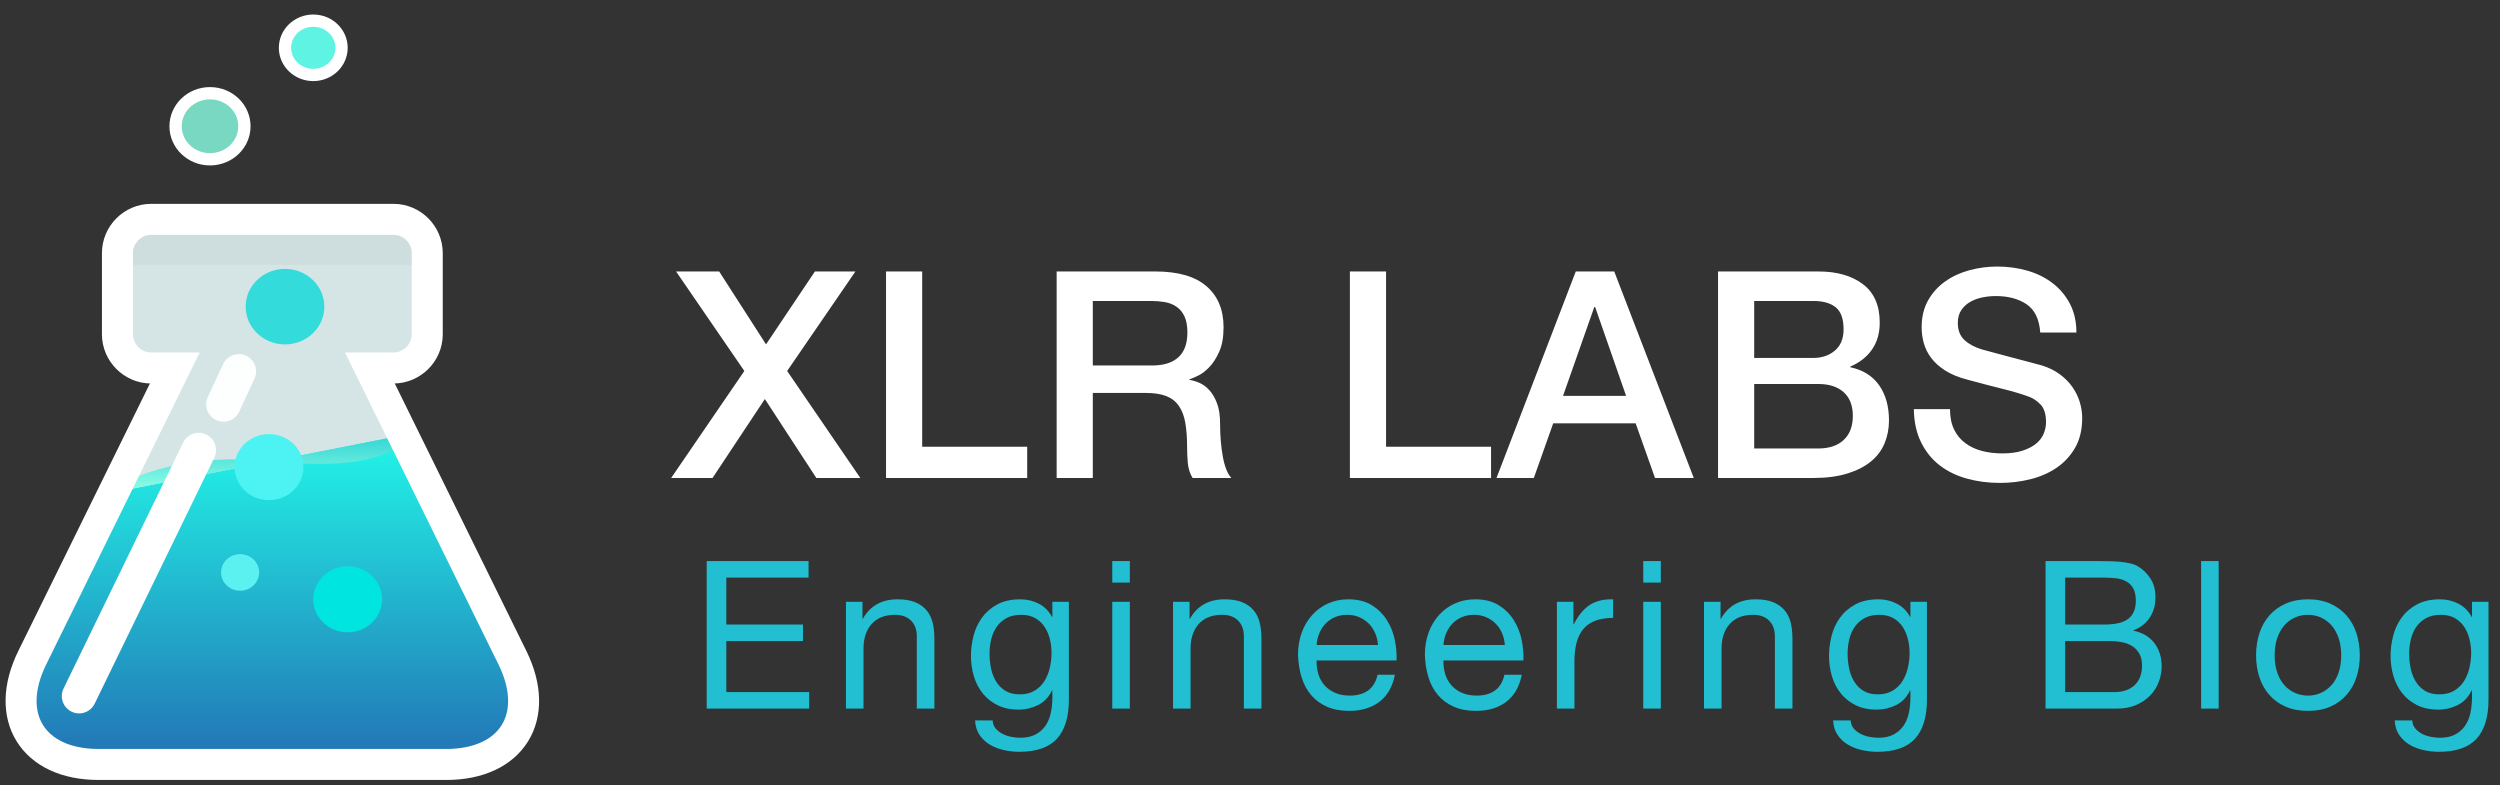 <?xml version="1.0" encoding="UTF-8"?>
<svg width="121px" height="38px" viewBox="0 0 121 38" version="1.1" xmlns="http://www.w3.org/2000/svg" xmlns:xlink="http://www.w3.org/1999/xlink">
    <rect x="0" y="0" width="121" height="38" fill="#333333" stroke="none"/>
    <!-- Generator: Sketch 42 (36781) - http://www.bohemiancoding.com/sketch -->
    <title>Group 3</title>
    <desc>Created with Sketch.</desc>
    <defs>
        <linearGradient x1="50%" y1="97.575%" x2="50%" y2="0%" id="linearGradient-1">
            <stop stop-color="#0065AC" offset="0%"></stop>
            <stop stop-color="#00F5E4" offset="100%"></stop>
        </linearGradient>
        <linearGradient x1="50%" y1="0%" x2="50%" y2="100%" id="linearGradient-2">
            <stop stop-color="#11CECE" offset="0%"></stop>
            <stop stop-color="#83FFE4" offset="100%"></stop>
        </linearGradient>
    </defs>
    <g id="Page-1" stroke="none" stroke-width="1" fill="none" fill-rule="evenodd">
        <g id="logo-xlr-labs-blog" transform="translate(-15, -6)">
            <g id="Group-3" transform="translate(16, 7)">
                <g id="Group-2">
                    <g id="Group" transform="translate(30.526, 11.135)">
                        <g id="logo-xlr-labs-ngmvps-beta">
                            <path d="M1.196,1.004 L3.282,1.004 L5.55,4.532 L7.916,1.004 L9.876,1.004 L6.572,5.82 L10.114,11 L7.986,11 L5.494,7.178 L2.96,11 L0.958,11 L4.5,5.82 L1.196,1.004 Z M11.358,1.004 L13.108,1.004 L13.108,9.488 L18.19,9.488 L18.19,11 L11.358,11 L11.358,1.004 Z M19.616,1.004 L24.39,1.004 C25.492,1.004 26.318,1.242 26.868,1.718 C27.419,2.194 27.694,2.857 27.694,3.706 C27.694,4.182 27.624,4.576 27.484,4.889 C27.344,5.202 27.181,5.454 26.994,5.645 C26.808,5.836 26.623,5.974 26.441,6.058 C26.259,6.142 26.126,6.198 26.042,6.226 L26.042,6.254 C26.192,6.273 26.353,6.319 26.525,6.394 C26.698,6.469 26.859,6.588 27.008,6.751 C27.158,6.914 27.281,7.127 27.379,7.388 C27.477,7.649 27.526,7.976 27.526,8.368 C27.526,8.956 27.571,9.49 27.659,9.971 C27.748,10.452 27.886,10.795 28.072,11 L26.196,11 C26.066,10.785 25.989,10.547 25.965,10.286 C25.942,10.025 25.93,9.773 25.93,9.53 C25.93,9.073 25.902,8.678 25.846,8.347 C25.79,8.016 25.688,7.74 25.538,7.521 C25.389,7.302 25.186,7.141 24.929,7.038 C24.673,6.935 24.344,6.884 23.942,6.884 L21.366,6.884 L21.366,11 L19.616,11 L19.616,1.004 Z M21.366,5.554 L24.236,5.554 C24.796,5.554 25.221,5.421 25.51,5.155 C25.8,4.889 25.944,4.49 25.944,3.958 C25.944,3.641 25.898,3.382 25.804,3.181 C25.711,2.98 25.583,2.824 25.419,2.712 C25.256,2.6 25.069,2.525 24.859,2.488 C24.649,2.451 24.432,2.432 24.208,2.432 L21.366,2.432 L21.366,5.554 Z M33.809,1.004 L35.559,1.004 L35.559,9.488 L40.641,9.488 L40.641,11 L33.809,11 L33.809,1.004 Z M44.741,1.004 L46.603,1.004 L50.453,11 L48.577,11 L47.639,8.354 L43.649,8.354 L42.711,11 L40.905,11 L44.741,1.004 Z M44.125,7.024 L47.177,7.024 L45.679,2.726 L45.637,2.726 L44.125,7.024 Z M53.377,5.19 L56.233,5.19 C56.653,5.19 57.003,5.071 57.283,4.833 C57.563,4.595 57.703,4.252 57.703,3.804 C57.703,3.3 57.577,2.945 57.325,2.74 C57.073,2.535 56.709,2.432 56.233,2.432 L53.377,2.432 L53.377,5.19 Z M51.627,1.004 L56.485,1.004 C57.381,1.004 58.1,1.209 58.641,1.62 C59.183,2.031 59.453,2.651 59.453,3.482 C59.453,3.986 59.33,4.418 59.082,4.777 C58.835,5.136 58.483,5.414 58.025,5.61 L58.025,5.638 C58.641,5.769 59.108,6.06 59.425,6.513 C59.743,6.966 59.901,7.533 59.901,8.214 C59.901,8.606 59.831,8.972 59.691,9.313 C59.551,9.654 59.332,9.948 59.033,10.195 C58.735,10.442 58.352,10.638 57.885,10.783 C57.419,10.928 56.863,11 56.219,11 L51.627,11 L51.627,1.004 Z M53.377,9.572 L56.471,9.572 C57.003,9.572 57.416,9.434 57.71,9.159 C58.004,8.884 58.151,8.494 58.151,7.99 C58.151,7.495 58.004,7.115 57.71,6.849 C57.416,6.583 57.003,6.45 56.471,6.45 L53.377,6.45 L53.377,9.572 Z M62.854,7.668 C62.854,8.051 62.919,8.377 63.05,8.648 C63.18,8.919 63.362,9.14 63.596,9.313 C63.829,9.486 64.097,9.612 64.401,9.691 C64.704,9.77 65.033,9.81 65.388,9.81 C65.77,9.81 66.097,9.766 66.368,9.677 C66.638,9.588 66.858,9.474 67.026,9.334 C67.194,9.194 67.315,9.033 67.39,8.851 C67.464,8.669 67.502,8.485 67.502,8.298 C67.502,7.915 67.415,7.633 67.243,7.451 C67.07,7.269 66.881,7.141 66.676,7.066 C66.321,6.935 65.908,6.812 65.437,6.695 C64.965,6.578 64.384,6.427 63.694,6.24 C63.264,6.128 62.907,5.981 62.623,5.799 C62.338,5.617 62.112,5.414 61.944,5.19 C61.776,4.966 61.657,4.728 61.587,4.476 C61.517,4.224 61.482,3.967 61.482,3.706 C61.482,3.202 61.587,2.766 61.797,2.397 C62.007,2.028 62.284,1.723 62.63,1.48 C62.975,1.237 63.367,1.058 63.806,0.941 C64.244,0.824 64.688,0.766 65.136,0.766 C65.658,0.766 66.151,0.834 66.613,0.969 C67.075,1.104 67.481,1.307 67.831,1.578 C68.181,1.849 68.458,2.182 68.664,2.579 C68.869,2.976 68.972,3.435 68.972,3.958 L67.222,3.958 C67.175,3.314 66.956,2.859 66.564,2.593 C66.172,2.327 65.672,2.194 65.066,2.194 C64.86,2.194 64.65,2.215 64.436,2.257 C64.221,2.299 64.025,2.369 63.848,2.467 C63.67,2.565 63.523,2.698 63.407,2.866 C63.29,3.034 63.232,3.244 63.232,3.496 C63.232,3.851 63.341,4.128 63.561,4.329 C63.78,4.53 64.067,4.681 64.422,4.784 C64.459,4.793 64.606,4.833 64.863,4.903 C65.119,4.973 65.406,5.05 65.724,5.134 C66.041,5.218 66.351,5.3 66.655,5.379 C66.958,5.458 67.175,5.517 67.306,5.554 C67.632,5.657 67.917,5.797 68.16,5.974 C68.402,6.151 68.605,6.354 68.769,6.583 C68.932,6.812 69.053,7.057 69.133,7.318 C69.212,7.579 69.252,7.841 69.252,8.102 C69.252,8.662 69.137,9.14 68.909,9.537 C68.68,9.934 68.379,10.258 68.006,10.51 C67.632,10.762 67.208,10.946 66.732,11.063 C66.256,11.18 65.77,11.238 65.276,11.238 C64.706,11.238 64.17,11.168 63.666,11.028 C63.162,10.888 62.723,10.673 62.35,10.384 C61.976,10.095 61.678,9.724 61.454,9.271 C61.23,8.818 61.113,8.284 61.104,7.668 L62.854,7.668 Z" id="XLR-LABS" fill="#FFFFFF"></path>
                            <path d="M2.678,15.022 L2.678,22.162 L7.638,22.162 L7.638,21.362 L3.628,21.362 L3.628,18.892 L7.338,18.892 L7.338,18.092 L3.628,18.092 L3.628,15.822 L7.608,15.822 L7.608,15.022 L2.678,15.022 Z M9.418,16.992 L9.418,22.162 L10.268,22.162 L10.268,19.242 C10.268,19.009 10.299,18.794 10.363,18.597 C10.426,18.4 10.521,18.229 10.648,18.082 C10.774,17.935 10.933,17.822 11.123,17.742 C11.313,17.662 11.538,17.622 11.798,17.622 C12.124,17.622 12.381,17.715 12.568,17.902 C12.754,18.089 12.848,18.342 12.848,18.662 L12.848,22.162 L13.698,22.162 L13.698,18.762 C13.698,18.482 13.669,18.227 13.613,17.997 C13.556,17.767 13.458,17.569 13.318,17.402 C13.178,17.235 12.994,17.105 12.768,17.012 C12.541,16.919 12.258,16.872 11.918,16.872 C11.151,16.872 10.591,17.185 10.238,17.812 L10.218,17.812 L10.218,16.992 L9.418,16.992 Z M20.208,21.722 C20.208,22.569 20.014,23.202 19.628,23.622 C19.241,24.042 18.634,24.252 17.808,24.252 C17.568,24.252 17.323,24.225 17.073,24.172 C16.823,24.119 16.596,24.032 16.393,23.912 C16.189,23.792 16.021,23.635 15.888,23.442 C15.754,23.249 15.681,23.012 15.668,22.732 L16.518,22.732 C16.524,22.885 16.573,23.015 16.663,23.122 C16.753,23.229 16.863,23.315 16.993,23.382 C17.123,23.449 17.264,23.497 17.418,23.527 C17.571,23.557 17.718,23.572 17.858,23.572 C18.138,23.572 18.374,23.524 18.568,23.427 C18.761,23.33 18.921,23.197 19.048,23.027 C19.174,22.857 19.266,22.652 19.323,22.412 C19.379,22.172 19.408,21.909 19.408,21.622 L19.408,21.282 L19.388,21.282 C19.241,21.602 19.019,21.837 18.723,21.987 C18.426,22.137 18.111,22.212 17.778,22.212 C17.391,22.212 17.054,22.142 16.768,22.002 C16.481,21.862 16.241,21.674 16.048,21.437 C15.854,21.2 15.709,20.924 15.613,20.607 C15.516,20.29 15.468,19.955 15.468,19.602 C15.468,19.295 15.508,18.98 15.588,18.657 C15.668,18.334 15.801,18.04 15.988,17.777 C16.174,17.514 16.421,17.297 16.728,17.127 C17.034,16.957 17.411,16.872 17.858,16.872 C18.184,16.872 18.484,16.944 18.758,17.087 C19.031,17.23 19.244,17.445 19.398,17.732 L19.408,17.732 L19.408,16.992 L20.208,16.992 L20.208,21.722 Z M17.828,21.472 C18.108,21.472 18.346,21.414 18.543,21.297 C18.739,21.18 18.898,21.027 19.018,20.837 C19.138,20.647 19.226,20.432 19.283,20.192 C19.339,19.952 19.368,19.712 19.368,19.472 C19.368,19.245 19.341,19.022 19.288,18.802 C19.234,18.582 19.149,18.384 19.033,18.207 C18.916,18.03 18.764,17.889 18.578,17.782 C18.391,17.675 18.164,17.622 17.898,17.622 C17.624,17.622 17.391,17.674 17.198,17.777 C17.004,17.88 16.846,18.019 16.723,18.192 C16.599,18.365 16.509,18.565 16.453,18.792 C16.396,19.019 16.368,19.255 16.368,19.502 C16.368,19.735 16.391,19.969 16.438,20.202 C16.484,20.435 16.564,20.647 16.678,20.837 C16.791,21.027 16.941,21.18 17.128,21.297 C17.314,21.414 17.548,21.472 17.828,21.472 Z M23.158,16.062 L23.158,15.022 L22.308,15.022 L22.308,16.062 L23.158,16.062 Z M22.308,16.992 L22.308,22.162 L23.158,22.162 L23.158,16.992 L22.308,16.992 Z M25.248,16.992 L25.248,22.162 L26.098,22.162 L26.098,19.242 C26.098,19.009 26.129,18.794 26.193,18.597 C26.256,18.4 26.351,18.229 26.478,18.082 C26.604,17.935 26.763,17.822 26.953,17.742 C27.143,17.662 27.368,17.622 27.628,17.622 C27.954,17.622 28.211,17.715 28.398,17.902 C28.584,18.089 28.678,18.342 28.678,18.662 L28.678,22.162 L29.528,22.162 L29.528,18.762 C29.528,18.482 29.499,18.227 29.443,17.997 C29.386,17.767 29.288,17.569 29.148,17.402 C29.008,17.235 28.824,17.105 28.598,17.012 C28.371,16.919 28.088,16.872 27.748,16.872 C26.981,16.872 26.421,17.185 26.068,17.812 L26.048,17.812 L26.048,16.992 L25.248,16.992 Z M35.168,19.082 C35.154,18.882 35.109,18.692 35.033,18.512 C34.956,18.332 34.853,18.177 34.723,18.047 C34.593,17.917 34.439,17.814 34.263,17.737 C34.086,17.66 33.891,17.622 33.678,17.622 C33.458,17.622 33.259,17.66 33.083,17.737 C32.906,17.814 32.754,17.919 32.628,18.052 C32.501,18.185 32.401,18.34 32.328,18.517 C32.254,18.694 32.211,18.882 32.198,19.082 L35.168,19.082 Z M35.988,20.522 C35.874,21.102 35.624,21.539 35.238,21.832 C34.851,22.125 34.364,22.272 33.778,22.272 C33.364,22.272 33.006,22.205 32.703,22.072 C32.399,21.939 32.144,21.752 31.938,21.512 C31.731,21.272 31.576,20.985 31.473,20.652 C31.369,20.319 31.311,19.955 31.298,19.562 C31.298,19.169 31.358,18.809 31.478,18.482 C31.598,18.155 31.766,17.872 31.983,17.632 C32.199,17.392 32.456,17.205 32.753,17.072 C33.049,16.939 33.374,16.872 33.728,16.872 C34.188,16.872 34.569,16.967 34.873,17.157 C35.176,17.347 35.419,17.589 35.603,17.882 C35.786,18.175 35.913,18.495 35.983,18.842 C36.053,19.189 36.081,19.519 36.068,19.832 L32.198,19.832 C32.191,20.059 32.218,20.274 32.278,20.477 C32.338,20.68 32.434,20.86 32.568,21.017 C32.701,21.174 32.871,21.299 33.078,21.392 C33.284,21.485 33.528,21.532 33.808,21.532 C34.168,21.532 34.463,21.449 34.693,21.282 C34.923,21.115 35.074,20.862 35.148,20.522 L35.988,20.522 Z M41.308,19.082 C41.294,18.882 41.249,18.692 41.173,18.512 C41.096,18.332 40.993,18.177 40.863,18.047 C40.733,17.917 40.579,17.814 40.403,17.737 C40.226,17.66 40.031,17.622 39.818,17.622 C39.598,17.622 39.399,17.66 39.223,17.737 C39.046,17.814 38.894,17.919 38.768,18.052 C38.641,18.185 38.541,18.34 38.468,18.517 C38.394,18.694 38.351,18.882 38.338,19.082 L41.308,19.082 Z M42.128,20.522 C42.014,21.102 41.764,21.539 41.378,21.832 C40.991,22.125 40.504,22.272 39.918,22.272 C39.504,22.272 39.146,22.205 38.843,22.072 C38.539,21.939 38.284,21.752 38.078,21.512 C37.871,21.272 37.716,20.985 37.613,20.652 C37.509,20.319 37.451,19.955 37.438,19.562 C37.438,19.169 37.498,18.809 37.618,18.482 C37.738,18.155 37.906,17.872 38.123,17.632 C38.339,17.392 38.596,17.205 38.893,17.072 C39.189,16.939 39.514,16.872 39.868,16.872 C40.328,16.872 40.709,16.967 41.013,17.157 C41.316,17.347 41.559,17.589 41.743,17.882 C41.926,18.175 42.053,18.495 42.123,18.842 C42.193,19.189 42.221,19.519 42.208,19.832 L38.338,19.832 C38.331,20.059 38.358,20.274 38.418,20.477 C38.478,20.68 38.574,20.86 38.708,21.017 C38.841,21.174 39.011,21.299 39.218,21.392 C39.424,21.485 39.668,21.532 39.948,21.532 C40.308,21.532 40.603,21.449 40.833,21.282 C41.063,21.115 41.214,20.862 41.288,20.522 L42.128,20.522 Z M43.828,16.992 L43.828,22.162 L44.678,22.162 L44.678,19.862 C44.678,19.529 44.711,19.234 44.778,18.977 C44.844,18.72 44.951,18.502 45.098,18.322 C45.244,18.142 45.438,18.005 45.678,17.912 C45.918,17.819 46.208,17.772 46.548,17.772 L46.548,16.872 C46.088,16.859 45.708,16.952 45.408,17.152 C45.108,17.352 44.854,17.662 44.648,18.082 L44.628,18.082 L44.628,16.992 L43.828,16.992 Z M48.858,16.062 L48.858,15.022 L48.008,15.022 L48.008,16.062 L48.858,16.062 Z M48.008,16.992 L48.008,22.162 L48.858,22.162 L48.858,16.992 L48.008,16.992 Z M50.948,16.992 L50.948,22.162 L51.798,22.162 L51.798,19.242 C51.798,19.009 51.829,18.794 51.893,18.597 C51.956,18.4 52.051,18.229 52.178,18.082 C52.304,17.935 52.463,17.822 52.653,17.742 C52.843,17.662 53.068,17.622 53.328,17.622 C53.654,17.622 53.911,17.715 54.098,17.902 C54.284,18.089 54.378,18.342 54.378,18.662 L54.378,22.162 L55.228,22.162 L55.228,18.762 C55.228,18.482 55.199,18.227 55.143,17.997 C55.086,17.767 54.988,17.569 54.848,17.402 C54.708,17.235 54.524,17.105 54.298,17.012 C54.071,16.919 53.788,16.872 53.448,16.872 C52.681,16.872 52.121,17.185 51.768,17.812 L51.748,17.812 L51.748,16.992 L50.948,16.992 Z M61.738,21.722 C61.738,22.569 61.544,23.202 61.158,23.622 C60.771,24.042 60.164,24.252 59.338,24.252 C59.098,24.252 58.853,24.225 58.603,24.172 C58.353,24.119 58.126,24.032 57.923,23.912 C57.719,23.792 57.551,23.635 57.418,23.442 C57.284,23.249 57.211,23.012 57.198,22.732 L58.048,22.732 C58.054,22.885 58.103,23.015 58.193,23.122 C58.283,23.229 58.393,23.315 58.523,23.382 C58.653,23.449 58.794,23.497 58.948,23.527 C59.101,23.557 59.248,23.572 59.388,23.572 C59.668,23.572 59.904,23.524 60.098,23.427 C60.291,23.33 60.451,23.197 60.578,23.027 C60.704,22.857 60.796,22.652 60.853,22.412 C60.909,22.172 60.938,21.909 60.938,21.622 L60.938,21.282 L60.918,21.282 C60.771,21.602 60.549,21.837 60.253,21.987 C59.956,22.137 59.641,22.212 59.308,22.212 C58.921,22.212 58.584,22.142 58.298,22.002 C58.011,21.862 57.771,21.674 57.578,21.437 C57.384,21.2 57.239,20.924 57.143,20.607 C57.046,20.29 56.998,19.955 56.998,19.602 C56.998,19.295 57.038,18.98 57.118,18.657 C57.198,18.334 57.331,18.04 57.518,17.777 C57.704,17.514 57.951,17.297 58.258,17.127 C58.564,16.957 58.941,16.872 59.388,16.872 C59.714,16.872 60.014,16.944 60.288,17.087 C60.561,17.23 60.774,17.445 60.928,17.732 L60.938,17.732 L60.938,16.992 L61.738,16.992 L61.738,21.722 Z M59.358,21.472 C59.638,21.472 59.876,21.414 60.073,21.297 C60.269,21.18 60.428,21.027 60.548,20.837 C60.668,20.647 60.756,20.432 60.813,20.192 C60.869,19.952 60.898,19.712 60.898,19.472 C60.898,19.245 60.871,19.022 60.818,18.802 C60.764,18.582 60.679,18.384 60.563,18.207 C60.446,18.03 60.294,17.889 60.108,17.782 C59.921,17.675 59.694,17.622 59.428,17.622 C59.154,17.622 58.921,17.674 58.728,17.777 C58.534,17.88 58.376,18.019 58.253,18.192 C58.129,18.365 58.039,18.565 57.983,18.792 C57.926,19.019 57.898,19.255 57.898,19.502 C57.898,19.735 57.921,19.969 57.968,20.202 C58.014,20.435 58.094,20.647 58.208,20.837 C58.321,21.027 58.471,21.18 58.658,21.297 C58.844,21.414 59.078,21.472 59.358,21.472 Z M68.428,18.092 L70.328,18.092 C70.868,18.092 71.256,17.997 71.493,17.807 C71.729,17.617 71.848,17.332 71.848,16.952 C71.848,16.699 71.808,16.499 71.728,16.352 C71.648,16.205 71.538,16.092 71.398,16.012 C71.258,15.932 71.096,15.88 70.913,15.857 C70.729,15.834 70.534,15.822 70.328,15.822 L68.428,15.822 L68.428,18.092 Z M67.478,15.022 L70.068,15.022 C70.221,15.022 70.386,15.024 70.563,15.027 C70.739,15.03 70.914,15.04 71.088,15.057 C71.261,15.074 71.423,15.099 71.573,15.132 C71.723,15.165 71.851,15.215 71.958,15.282 C72.191,15.422 72.389,15.615 72.553,15.862 C72.716,16.109 72.798,16.412 72.798,16.772 C72.798,17.152 72.706,17.48 72.523,17.757 C72.339,18.034 72.078,18.239 71.738,18.372 L71.738,18.392 C72.178,18.485 72.514,18.685 72.748,18.992 C72.981,19.299 73.098,19.672 73.098,20.112 C73.098,20.372 73.051,20.625 72.958,20.872 C72.864,21.119 72.726,21.337 72.543,21.527 C72.359,21.717 72.133,21.87 71.863,21.987 C71.593,22.104 71.281,22.162 70.928,22.162 L67.478,22.162 L67.478,15.022 Z M68.428,21.362 L70.808,21.362 C71.228,21.362 71.556,21.249 71.793,21.022 C72.029,20.795 72.148,20.482 72.148,20.082 C72.148,19.849 72.104,19.655 72.018,19.502 C71.931,19.349 71.816,19.227 71.673,19.137 C71.529,19.047 71.364,18.984 71.178,18.947 C70.991,18.91 70.798,18.892 70.598,18.892 L68.428,18.892 L68.428,21.362 Z M75.008,15.022 L75.008,22.162 L75.858,22.162 L75.858,15.022 L75.008,15.022 Z M78.568,19.582 C78.568,19.895 78.609,20.174 78.693,20.417 C78.776,20.66 78.891,20.864 79.038,21.027 C79.184,21.19 79.356,21.315 79.553,21.402 C79.749,21.489 79.958,21.532 80.178,21.532 C80.398,21.532 80.606,21.489 80.803,21.402 C80.999,21.315 81.171,21.19 81.318,21.027 C81.464,20.864 81.579,20.66 81.663,20.417 C81.746,20.174 81.788,19.895 81.788,19.582 C81.788,19.269 81.746,18.99 81.663,18.747 C81.579,18.504 81.464,18.299 81.318,18.132 C81.171,17.965 80.999,17.839 80.803,17.752 C80.606,17.665 80.398,17.622 80.178,17.622 C79.958,17.622 79.749,17.665 79.553,17.752 C79.356,17.839 79.184,17.965 79.038,18.132 C78.891,18.299 78.776,18.504 78.693,18.747 C78.609,18.99 78.568,19.269 78.568,19.582 Z M77.668,19.582 C77.668,19.202 77.721,18.847 77.828,18.517 C77.934,18.187 78.094,17.9 78.308,17.657 C78.521,17.414 78.784,17.222 79.098,17.082 C79.411,16.942 79.771,16.872 80.178,16.872 C80.591,16.872 80.953,16.942 81.263,17.082 C81.573,17.222 81.834,17.414 82.048,17.657 C82.261,17.9 82.421,18.187 82.528,18.517 C82.634,18.847 82.688,19.202 82.688,19.582 C82.688,19.962 82.634,20.315 82.528,20.642 C82.421,20.969 82.261,21.254 82.048,21.497 C81.834,21.74 81.573,21.93 81.263,22.067 C80.953,22.204 80.591,22.272 80.178,22.272 C79.771,22.272 79.411,22.204 79.098,22.067 C78.784,21.93 78.521,21.74 78.308,21.497 C78.094,21.254 77.934,20.969 77.828,20.642 C77.721,20.315 77.668,19.962 77.668,19.582 Z M88.918,21.722 C88.918,22.569 88.724,23.202 88.338,23.622 C87.951,24.042 87.344,24.252 86.518,24.252 C86.278,24.252 86.033,24.225 85.783,24.172 C85.533,24.119 85.306,24.032 85.103,23.912 C84.899,23.792 84.731,23.635 84.598,23.442 C84.464,23.249 84.391,23.012 84.378,22.732 L85.228,22.732 C85.234,22.885 85.283,23.015 85.373,23.122 C85.463,23.229 85.573,23.315 85.703,23.382 C85.833,23.449 85.974,23.497 86.128,23.527 C86.281,23.557 86.428,23.572 86.568,23.572 C86.848,23.572 87.084,23.524 87.278,23.427 C87.471,23.33 87.631,23.197 87.758,23.027 C87.884,22.857 87.976,22.652 88.033,22.412 C88.089,22.172 88.118,21.909 88.118,21.622 L88.118,21.282 L88.098,21.282 C87.951,21.602 87.729,21.837 87.433,21.987 C87.136,22.137 86.821,22.212 86.488,22.212 C86.101,22.212 85.764,22.142 85.478,22.002 C85.191,21.862 84.951,21.674 84.758,21.437 C84.564,21.2 84.419,20.924 84.323,20.607 C84.226,20.29 84.178,19.955 84.178,19.602 C84.178,19.295 84.218,18.98 84.298,18.657 C84.378,18.334 84.511,18.04 84.698,17.777 C84.884,17.514 85.131,17.297 85.438,17.127 C85.744,16.957 86.121,16.872 86.568,16.872 C86.894,16.872 87.194,16.944 87.468,17.087 C87.741,17.23 87.954,17.445 88.108,17.732 L88.118,17.732 L88.118,16.992 L88.918,16.992 L88.918,21.722 Z M86.538,21.472 C86.818,21.472 87.056,21.414 87.253,21.297 C87.449,21.18 87.608,21.027 87.728,20.837 C87.848,20.647 87.936,20.432 87.993,20.192 C88.049,19.952 88.078,19.712 88.078,19.472 C88.078,19.245 88.051,19.022 87.998,18.802 C87.944,18.582 87.859,18.384 87.743,18.207 C87.626,18.03 87.474,17.889 87.288,17.782 C87.101,17.675 86.874,17.622 86.608,17.622 C86.334,17.622 86.101,17.674 85.908,17.777 C85.714,17.88 85.556,18.019 85.433,18.192 C85.309,18.365 85.219,18.565 85.163,18.792 C85.106,19.019 85.078,19.255 85.078,19.502 C85.078,19.735 85.101,19.969 85.148,20.202 C85.194,20.435 85.274,20.647 85.388,20.837 C85.501,21.027 85.651,21.18 85.838,21.297 C86.024,21.414 86.258,21.472 86.538,21.472 Z" id="Engineering-Blog" fill="#22BED1"></path>
                        </g>
                    </g>
                    <polygon id="Path-14" fill="#CFE1E2" points="5.437 9.851 18.981 9.824 19.056 16.338 16.859 16.583 19.112 21.812 3.756 24.398 7.405 16.763 4.977 16.292"></polygon>
                    <path d="M18.777,20.01 L23.804,30.226 C25.207,33.078 23.781,35.391 20.596,35.391 L3.77,35.391 C0.594,35.391 -0.845,33.084 0.557,30.236 L4.169,22.895 L18.777,20.01 Z" id="Combined-Shape" fill="url(#linearGradient-1)"></path>
                    <path d="M18.777,20.01 C18.777,20.01 18.239,22.014 12.04,21.3 C6.521,20.828 4.169,22.895 4.169,22.895 L18.777,20.01 Z" id="Combined-Shape" fill="url(#linearGradient-2)"></path>
                    <ellipse id="Oval" fill="#15D5D5" cx="12.794" cy="13.842" rx="1.904" ry="1.828"></ellipse>
                    <polygon id="Path-15" fill="#B3C6C6" opacity="0.302" points="5.676 10.199 18.917 10.217 19.221 11.238 19.248 11.818 5.178 11.818"></polygon>
                    <path d="M16.902,16.811 L23.804,30.838 C25.206,33.689 23.78,36 20.595,36 L3.768,36 C0.593,36 -0.846,33.693 0.559,30.838 L7.461,16.811 L6.317,16.811 C5.415,16.811 4.684,16.068 4.684,15.179 L4.684,11.249 C4.684,10.347 5.427,9.616 6.317,9.616 L18.046,9.616 C18.948,9.616 19.679,10.359 19.679,11.249 L19.679,15.179 C19.679,16.08 18.935,16.811 18.046,16.811 L16.902,16.811 Z" id="Combined-Shape" stroke="#FFFFFF" stroke-width="1.5" fill-opacity="0.133" fill="#FFFFFF"></path>
                    <ellipse id="Oval" stroke="#FFFFFF" stroke-width="0.594" fill="#79D8C2" cx="9.164" cy="5.111" rx="1.666" ry="1.599"></ellipse>
                    <ellipse id="Oval" stroke="#FFFFFF" stroke-width="0.594" fill="#5FF3E4" cx="14.162" cy="1.314" rx="1.369" ry="1.314"></ellipse>
                    <ellipse id="Oval" fill="#4DF2F2" cx="12.02" cy="21.609" rx="1.666" ry="1.599"></ellipse>
                    <ellipse id="Oval" fill="#00E5DF" cx="15.828" cy="28.005" rx="1.666" ry="1.599"></ellipse>
                    <ellipse id="Oval" fill="#5CF1F1" cx="10.622" cy="26.706" rx="0.922" ry="0.885"></ellipse>
                    <path d="M8.619,20.786 L2.829,32.691" id="Path-4" stroke="#FFFFFF" stroke-width="1.675" stroke-linecap="round" stroke-linejoin="round"></path>
                    <path d="M9.818,18.573 L10.559,16.976" id="Path-4" stroke="#FFFFFF" stroke-width="1.675" stroke-linecap="round" stroke-linejoin="round" opacity="0.95"></path>
                </g>
            </g>
        </g>
    </g>
</svg>